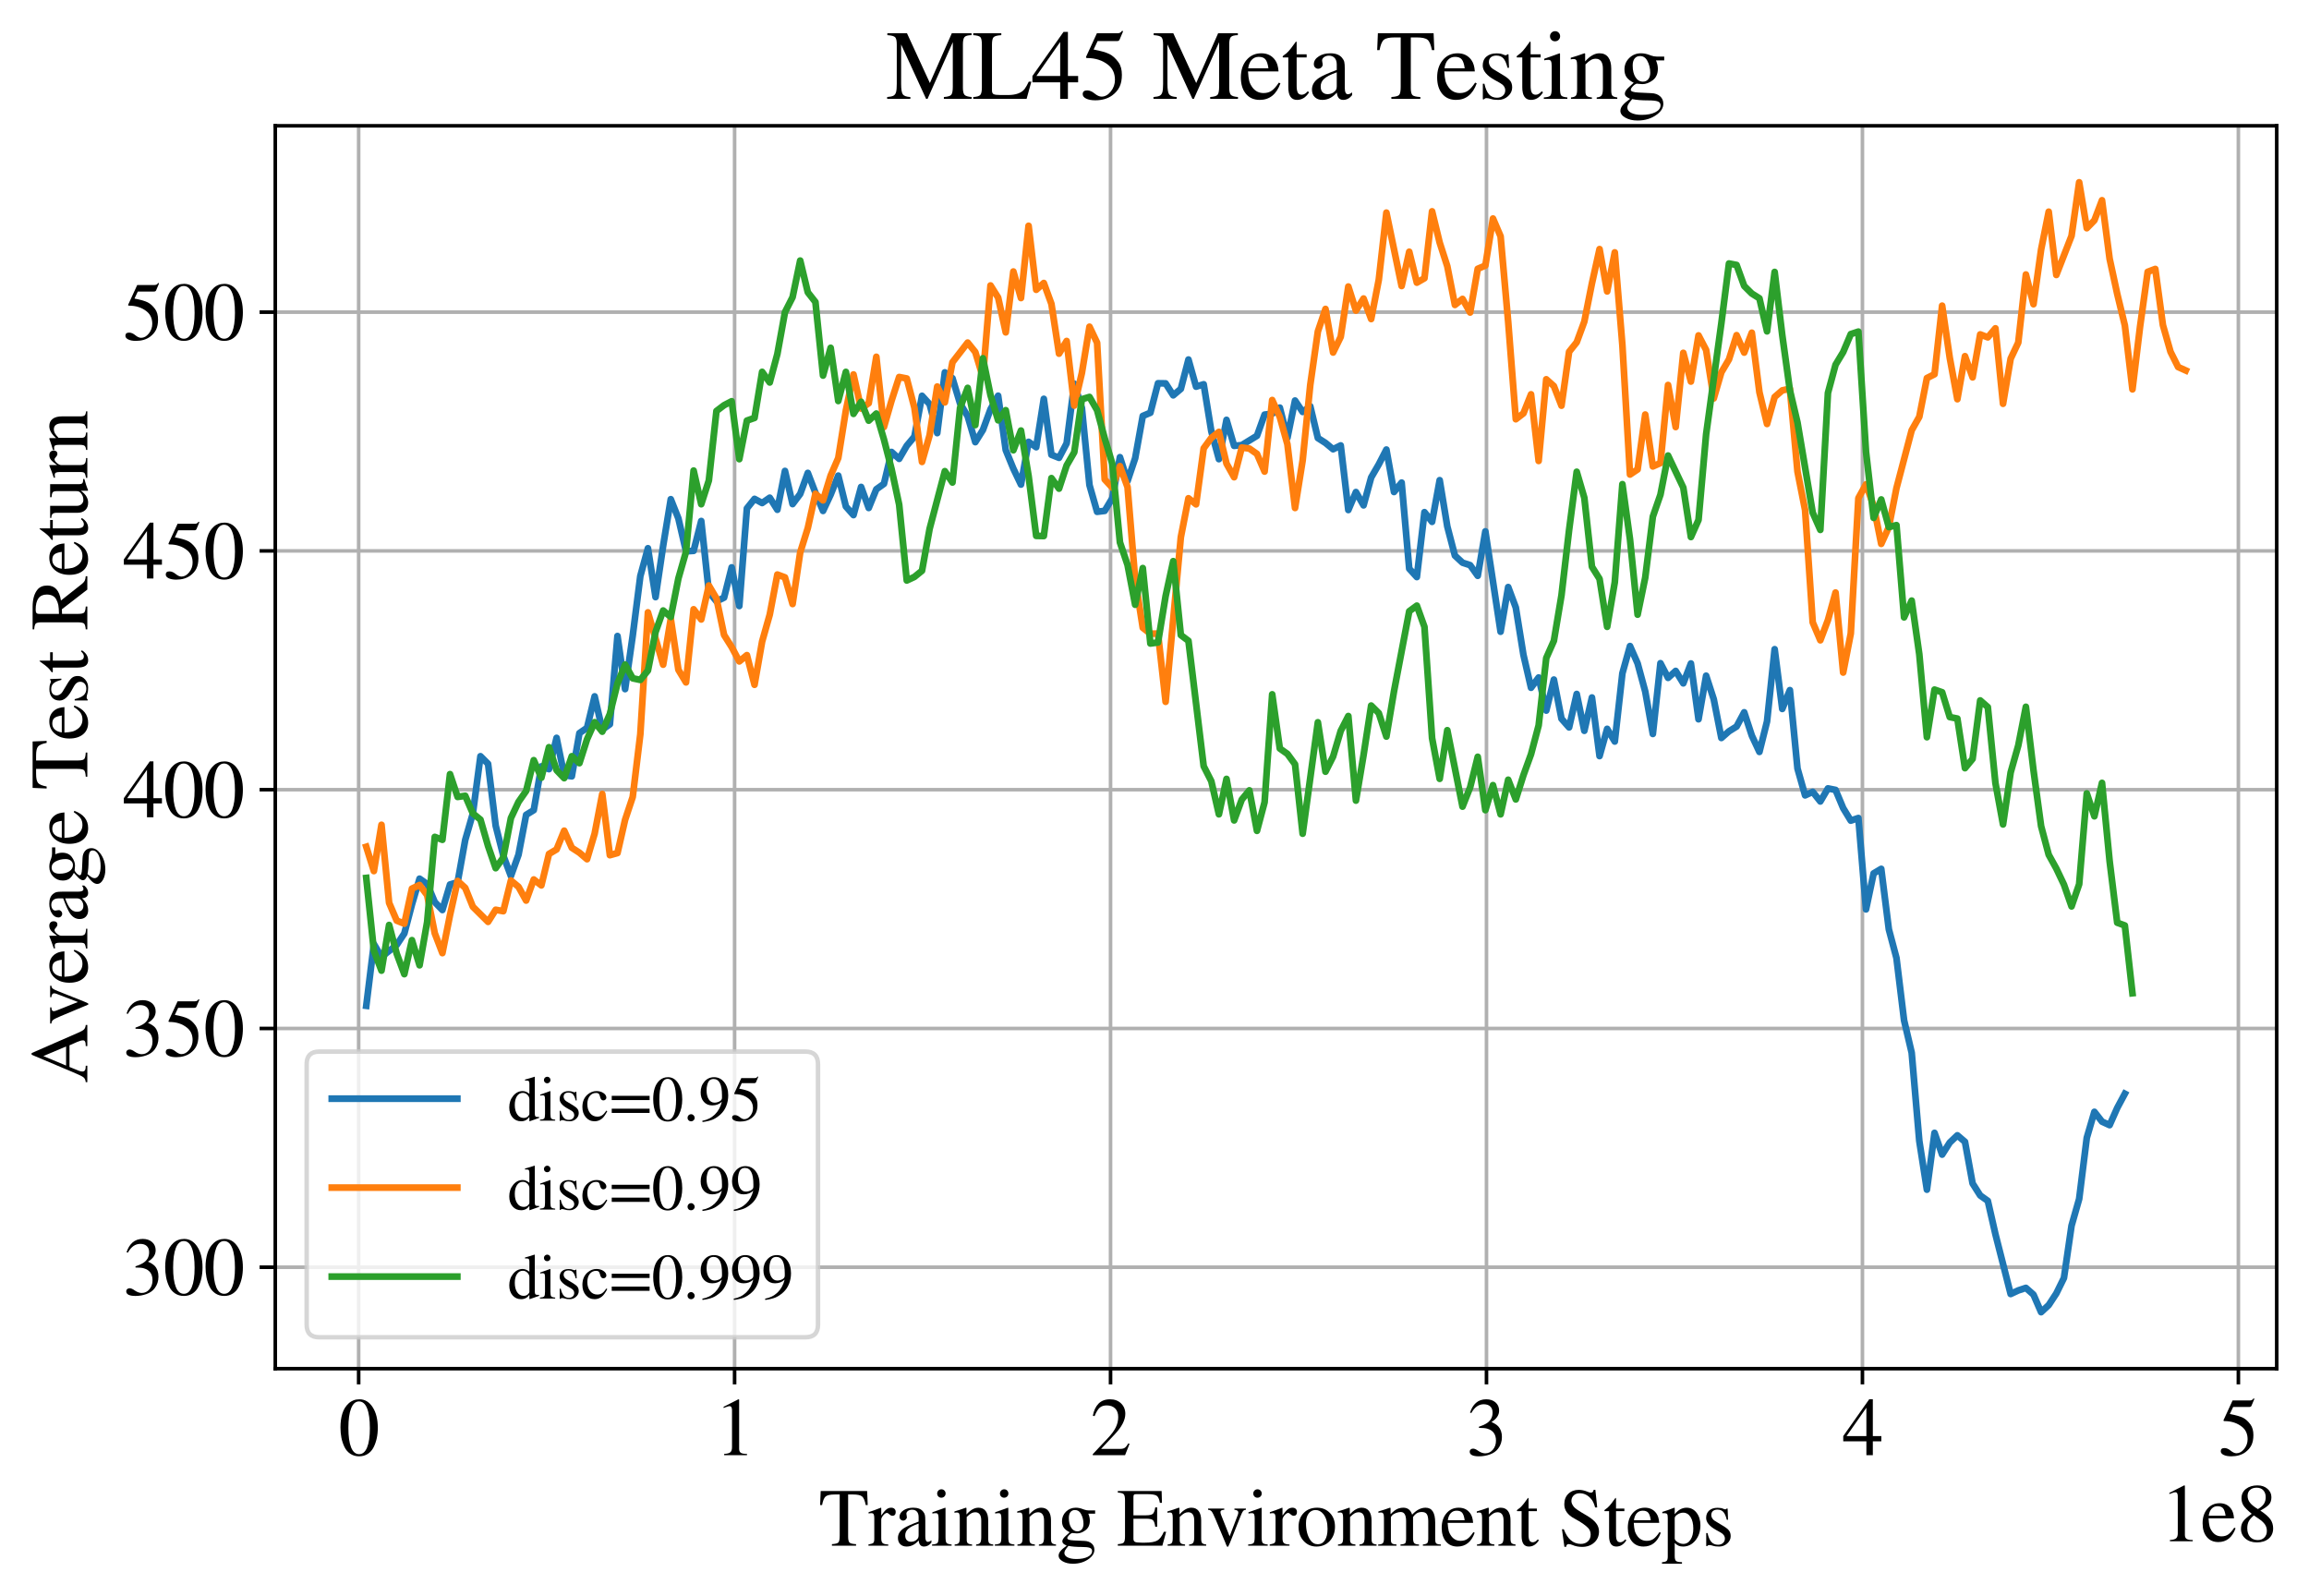 <?xml version="1.0" encoding="utf-8" standalone="no"?>
<!DOCTYPE svg PUBLIC "-//W3C//DTD SVG 1.1//EN"
  "http://www.w3.org/Graphics/SVG/1.1/DTD/svg11.dtd">
<svg xmlns:xlink="http://www.w3.org/1999/xlink" width="515pt" height="355.877pt" viewBox="0 0 515 355.877" xmlns="http://www.w3.org/2000/svg" version="1.1">
 <defs>
  <style type="text/css">*{stroke-linejoin: round; stroke-linecap: butt}</style>
 </defs>
 <g id="figure_1">
  <g id="patch_1">
   <path d="M 0 355.877 
L 515 355.877 
L 515 0 
L 0 0 
z
" style="fill: #ffffff"/>
  </g>
  <g id="axes_1">
   <g id="patch_2">
    <path d="M 61.4 305.26 
L 507.8 305.26 
L 507.8 28.06 
L 61.4 28.06 
z
" style="fill: #ffffff"/>
   </g>
   <g id="matplotlib.axis_1">
    <g id="xtick_1">
     <g id="line2d_1">
      <path d="M 79.993 305.26 
L 79.993 28.06 
" clip-path="url(#p1dc0f199fc)" style="fill: none; stroke: #b0b0b0; stroke-width: 0.8; stroke-linecap: square"/>
     </g>
     <g id="line2d_2">
      <defs>
       <path id="m7ebd2506b2" d="M 0 0 
L 0 3.5 
" style="stroke: #000000; stroke-width: 0.8"/>
      </defs>
      <g>
       <use xlink:href="#m7ebd2506b2" x="79.993" y="305.26" style="stroke: #000000; stroke-width: 0.8"/>
      </g>
     </g>
     <g id="text_1">
      <!-- 0 -->
      <g transform="translate(75.493 324.554)scale(0.18 -0.18)">
       <defs>
        <path id="STIXGeneral-Regular-30" d="M 3046 2112 
Q 3046 1683 2963 1302 
Q 2880 922 2717 602 
Q 2554 282 2266 96 
Q 1978 -90 1600 -90 
Q 1210 -90 915 108 
Q 621 307 461 640 
Q 301 973 227 1350 
Q 154 1728 154 2150 
Q 154 2746 301 3222 
Q 448 3699 790 4012 
Q 1133 4326 1626 4326 
Q 2253 4326 2649 3712 
Q 3046 3098 3046 2112 
z
M 2432 2080 
Q 2432 3091 2217 3625 
Q 2003 4160 1587 4160 
Q 1190 4160 979 3622 
Q 768 3085 768 2106 
Q 768 1120 979 598 
Q 1190 77 1600 77 
Q 2003 77 2217 598 
Q 2432 1120 2432 2080 
z
" transform="scale(0.016)"/>
       </defs>
       <use xlink:href="#STIXGeneral-Regular-30"/>
      </g>
     </g>
    </g>
    <g id="xtick_2">
     <g id="line2d_3">
      <path d="M 163.844 305.26 
L 163.844 28.06 
" clip-path="url(#p1dc0f199fc)" style="fill: none; stroke: #b0b0b0; stroke-width: 0.8; stroke-linecap: square"/>
     </g>
     <g id="line2d_4">
      <g>
       <use xlink:href="#m7ebd2506b2" x="163.844" y="305.26" style="stroke: #000000; stroke-width: 0.8"/>
      </g>
     </g>
     <g id="text_2">
      <!-- 1 -->
      <g transform="translate(159.344 324.554)scale(0.18 -0.18)">
       <defs>
        <path id="STIXGeneral-Regular-31" d="M 2522 0 
L 755 0 
L 755 96 
Q 1107 115 1235 227 
Q 1363 339 1363 608 
L 1363 3482 
Q 1363 3795 1171 3795 
Q 1082 3795 883 3718 
L 710 3654 
L 710 3744 
L 1856 4326 
L 1914 4307 
L 1914 486 
Q 1914 275 2042 185 
Q 2170 96 2522 96 
L 2522 0 
z
" transform="scale(0.016)"/>
       </defs>
       <use xlink:href="#STIXGeneral-Regular-31"/>
      </g>
     </g>
    </g>
    <g id="xtick_3">
     <g id="line2d_5">
      <path d="M 247.695 305.26 
L 247.695 28.06 
" clip-path="url(#p1dc0f199fc)" style="fill: none; stroke: #b0b0b0; stroke-width: 0.8; stroke-linecap: square"/>
     </g>
     <g id="line2d_6">
      <g>
       <use xlink:href="#m7ebd2506b2" x="247.695" y="305.26" style="stroke: #000000; stroke-width: 0.8"/>
      </g>
     </g>
     <g id="text_3">
      <!-- 2 -->
      <g transform="translate(243.195 324.554)scale(0.18 -0.18)">
       <defs>
        <path id="STIXGeneral-Regular-32" d="M 3034 877 
L 2688 0 
L 186 0 
L 186 77 
L 1325 1286 
Q 1773 1754 1965 2144 
Q 2157 2534 2157 2950 
Q 2157 3379 1920 3616 
Q 1683 3853 1267 3853 
Q 922 3853 720 3673 
Q 518 3494 326 3021 
L 192 3053 
Q 301 3648 630 3987 
Q 960 4326 1523 4326 
Q 2054 4326 2380 4006 
Q 2707 3686 2707 3200 
Q 2707 2477 1888 1613 
L 832 486 
L 2330 486 
Q 2541 486 2665 569 
Q 2790 653 2944 915 
L 3034 877 
z
" transform="scale(0.016)"/>
       </defs>
       <use xlink:href="#STIXGeneral-Regular-32"/>
      </g>
     </g>
    </g>
    <g id="xtick_4">
     <g id="line2d_7">
      <path d="M 331.546 305.26 
L 331.546 28.06 
" clip-path="url(#p1dc0f199fc)" style="fill: none; stroke: #b0b0b0; stroke-width: 0.8; stroke-linecap: square"/>
     </g>
     <g id="line2d_8">
      <g>
       <use xlink:href="#m7ebd2506b2" x="331.546" y="305.26" style="stroke: #000000; stroke-width: 0.8"/>
      </g>
     </g>
     <g id="text_4">
      <!-- 3 -->
      <g transform="translate(327.046 324.554)scale(0.18 -0.18)">
       <defs>
        <path id="STIXGeneral-Regular-33" d="M 390 3264 
L 288 3290 
Q 435 3770 748 4048 
Q 1062 4326 1542 4326 
Q 1990 4326 2265 4083 
Q 2541 3840 2541 3450 
Q 2541 2925 1946 2566 
Q 2298 2413 2477 2227 
Q 2758 1914 2758 1402 
Q 2758 890 2464 506 
Q 2246 211 1840 60 
Q 1434 -90 979 -90 
Q 262 -90 262 275 
Q 262 378 339 442 
Q 416 506 525 506 
Q 685 506 915 339 
Q 1197 141 1466 141 
Q 1818 141 2058 425 
Q 2298 710 2298 1120 
Q 2298 1856 1632 2048 
Q 1434 2112 979 2112 
L 979 2202 
Q 1338 2323 1517 2432 
Q 2035 2726 2035 3290 
Q 2035 3610 1852 3776 
Q 1670 3942 1344 3942 
Q 768 3942 390 3264 
z
" transform="scale(0.016)"/>
       </defs>
       <use xlink:href="#STIXGeneral-Regular-33"/>
      </g>
     </g>
    </g>
    <g id="xtick_5">
     <g id="line2d_9">
      <path d="M 415.397 305.26 
L 415.397 28.06 
" clip-path="url(#p1dc0f199fc)" style="fill: none; stroke: #b0b0b0; stroke-width: 0.8; stroke-linecap: square"/>
     </g>
     <g id="line2d_10">
      <g>
       <use xlink:href="#m7ebd2506b2" x="415.397" y="305.26" style="stroke: #000000; stroke-width: 0.8"/>
      </g>
     </g>
     <g id="text_5">
      <!-- 4 -->
      <g transform="translate(410.897 324.554)scale(0.18 -0.18)">
       <defs>
        <path id="STIXGeneral-Regular-34" d="M 3027 1069 
L 2368 1069 
L 2368 0 
L 1869 0 
L 1869 1069 
L 77 1069 
L 77 1478 
L 2086 4326 
L 2368 4326 
L 2368 1478 
L 3027 1478 
L 3027 1069 
z
M 1869 1478 
L 1869 3674 
L 333 1478 
L 1869 1478 
z
" transform="scale(0.016)"/>
       </defs>
       <use xlink:href="#STIXGeneral-Regular-34"/>
      </g>
     </g>
    </g>
    <g id="xtick_6">
     <g id="line2d_11">
      <path d="M 499.248 305.26 
L 499.248 28.06 
" clip-path="url(#p1dc0f199fc)" style="fill: none; stroke: #b0b0b0; stroke-width: 0.8; stroke-linecap: square"/>
     </g>
     <g id="line2d_12">
      <g>
       <use xlink:href="#m7ebd2506b2" x="499.248" y="305.26" style="stroke: #000000; stroke-width: 0.8"/>
      </g>
     </g>
     <g id="text_6">
      <!-- 5 -->
      <g transform="translate(494.748 324.554)scale(0.18 -0.18)">
       <defs>
        <path id="STIXGeneral-Regular-35" d="M 2803 4358 
L 2573 3814 
Q 2534 3731 2400 3731 
L 1158 3731 
L 902 3187 
Q 1606 3053 1920 2896 
Q 2234 2739 2502 2368 
Q 2726 2061 2726 1555 
Q 2726 1094 2576 780 
Q 2426 467 2099 224 
Q 1664 -90 1011 -90 
Q 646 -90 422 19 
Q 198 128 198 307 
Q 198 550 486 550 
Q 717 550 960 352 
Q 1210 147 1414 147 
Q 1747 147 2012 480 
Q 2278 813 2278 1229 
Q 2278 1843 1850 2189 
Q 1293 2637 486 2637 
Q 410 2637 410 2688 
L 416 2720 
L 1114 4237 
L 2438 4237 
Q 2547 4237 2608 4269 
Q 2669 4301 2746 4403 
L 2803 4358 
z
" transform="scale(0.016)"/>
       </defs>
       <use xlink:href="#STIXGeneral-Regular-35"/>
      </g>
     </g>
    </g>
    <g id="text_7">
     <!-- Training Environment Steps -->
     <g transform="translate(182.605 344.754)scale(0.18 -0.18)">
      <defs>
       <path id="STIXGeneral-Regular-54" d="M 3795 3149 
L 3642 3149 
Q 3539 3674 3353 3821 
Q 3168 3968 2656 3968 
L 2278 3968 
L 2278 710 
Q 2278 346 2387 243 
Q 2496 141 2893 122 
L 2893 0 
L 1024 0 
L 1024 122 
Q 1427 147 1526 256 
Q 1626 365 1626 787 
L 1626 3968 
L 1242 3968 
Q 723 3968 540 3817 
Q 358 3667 262 3149 
L 109 3149 
L 154 4237 
L 3750 4237 
L 3795 3149 
z
" transform="scale(0.016)"/>
       <path id="STIXGeneral-Regular-72" d="M 1024 2931 
L 1024 2342 
Q 1267 2688 1430 2816 
Q 1594 2944 1792 2944 
Q 1958 2944 2051 2854 
Q 2144 2765 2144 2605 
Q 2144 2470 2077 2393 
Q 2010 2317 1894 2317 
Q 1773 2317 1638 2445 
Q 1536 2541 1472 2541 
Q 1338 2541 1181 2355 
Q 1024 2170 1024 2016 
L 1024 576 
Q 1024 301 1133 205 
Q 1242 109 1568 96 
L 1568 0 
L 32 0 
L 32 96 
Q 339 154 412 224 
Q 486 294 486 538 
L 486 2138 
Q 486 2349 438 2435 
Q 390 2522 269 2522 
Q 166 2522 45 2496 
L 45 2598 
Q 448 2726 992 2944 
L 1024 2931 
z
" transform="scale(0.016)"/>
       <path id="STIXGeneral-Regular-61" d="M 2829 422 
L 2829 243 
Q 2586 -64 2253 -64 
Q 1888 -64 1843 403 
L 1837 403 
Q 1427 -64 909 -64 
Q 608 -64 422 112 
Q 237 288 237 602 
Q 237 1050 685 1350 
Q 992 1555 1837 1869 
L 1837 2214 
Q 1837 2502 1699 2646 
Q 1562 2790 1338 2790 
Q 1146 2790 1018 2697 
Q 890 2605 890 2477 
Q 890 2419 909 2348 
Q 928 2278 928 2208 
Q 928 2112 841 2029 
Q 755 1946 634 1946 
Q 525 1946 441 2029 
Q 358 2112 358 2240 
Q 358 2547 685 2752 
Q 986 2944 1421 2944 
Q 1939 2944 2176 2656 
Q 2291 2522 2323 2384 
Q 2355 2246 2355 1946 
L 2355 723 
Q 2355 301 2554 301 
Q 2682 301 2829 422 
z
M 1837 813 
L 1837 1715 
Q 1248 1510 1018 1293 
Q 800 1094 800 800 
Q 800 557 921 432 
Q 1043 307 1242 307 
Q 1453 307 1613 410 
Q 1747 506 1792 589 
Q 1837 672 1837 813 
z
" transform="scale(0.016)"/>
       <path id="STIXGeneral-Regular-69" d="M 1152 4045 
Q 1152 3904 1056 3811 
Q 960 3718 819 3718 
Q 685 3718 592 3811 
Q 499 3904 499 4045 
Q 499 4179 595 4275 
Q 691 4371 826 4371 
Q 966 4371 1059 4275 
Q 1152 4179 1152 4045 
z
M 1619 0 
L 102 0 
L 102 96 
Q 435 115 521 211 
Q 608 307 608 666 
L 608 2118 
Q 608 2342 563 2432 
Q 518 2522 397 2522 
Q 243 2522 128 2490 
L 128 2592 
L 1120 2944 
L 1146 2918 
L 1146 672 
Q 1146 314 1226 218 
Q 1306 122 1619 96 
L 1619 0 
z
" transform="scale(0.016)"/>
       <path id="STIXGeneral-Regular-6e" d="M 3104 0 
L 1773 0 
L 1779 96 
Q 2016 115 2096 233 
Q 2176 352 2176 672 
L 2176 1946 
Q 2176 2592 1709 2592 
Q 1549 2592 1408 2515 
Q 1267 2438 1050 2227 
L 1050 461 
Q 1050 269 1136 192 
Q 1222 115 1466 96 
L 1466 0 
L 115 0 
L 115 96 
Q 358 115 435 214 
Q 512 314 512 602 
L 512 2157 
Q 512 2394 467 2483 
Q 422 2573 288 2573 
Q 160 2573 102 2547 
L 102 2656 
Q 550 2784 979 2944 
L 1030 2925 
L 1030 2426 
L 1037 2426 
Q 1491 2944 1958 2944 
Q 2323 2944 2518 2688 
Q 2714 2432 2714 1958 
L 2714 544 
Q 2714 288 2790 205 
Q 2867 122 3104 96 
L 3104 0 
z
" transform="scale(0.016)"/>
       <path id="STIXGeneral-Regular-67" d="M 3008 2483 
L 2477 2483 
Q 2598 2208 2598 1946 
Q 2598 1453 2265 1203 
Q 1933 954 1600 954 
Q 1530 954 1357 973 
L 1235 986 
Q 1107 947 979 812 
Q 851 678 851 582 
Q 851 435 1350 410 
L 2176 371 
Q 2528 358 2739 172 
Q 2950 -13 2950 -314 
Q 2950 -685 2566 -986 
Q 2035 -1395 1286 -1395 
Q 826 -1395 502 -1212 
Q 179 -1030 179 -774 
Q 179 -595 320 -419 
Q 461 -243 806 6 
Q 602 102 534 172 
Q 467 243 467 346 
Q 467 531 762 787 
Q 909 915 1037 1043 
Q 717 1203 579 1401 
Q 442 1600 442 1901 
Q 442 2336 752 2640 
Q 1062 2944 1510 2944 
Q 1766 2944 2022 2848 
L 2163 2797 
Q 2349 2733 2515 2733 
L 3008 2733 
L 3008 2483 
z
M 973 2163 
L 973 2144 
Q 973 1683 1155 1398 
Q 1338 1114 1632 1114 
Q 1850 1114 1978 1270 
Q 2106 1427 2106 1690 
Q 2106 2112 1914 2464 
Q 1754 2765 1446 2765 
Q 1222 2765 1097 2605 
Q 973 2445 973 2163 
z
M 2771 -410 
Q 2771 -230 2595 -163 
Q 2419 -96 1978 -96 
Q 1344 -96 941 -13 
Q 749 -243 688 -348 
Q 627 -454 627 -563 
Q 627 -774 880 -902 
Q 1133 -1030 1555 -1030 
Q 2099 -1030 2435 -860 
Q 2771 -691 2771 -410 
z
" transform="scale(0.016)"/>
       <path id="STIXGeneral-Regular-20" transform="scale(0.016)"/>
       <path id="STIXGeneral-Regular-45" d="M 3821 1082 
L 3526 0 
L 77 0 
L 77 122 
Q 442 147 538 252 
Q 634 358 634 730 
L 634 3520 
Q 634 3878 534 3987 
Q 435 4096 77 4115 
L 77 4237 
L 3469 4237 
L 3494 3322 
L 3334 3322 
Q 3264 3750 3085 3872 
Q 2906 3994 2349 3994 
L 1510 3994 
Q 1370 3994 1328 3952 
Q 1286 3910 1286 3763 
L 1286 2355 
L 2253 2355 
Q 2656 2355 2787 2470 
Q 2918 2586 2976 2970 
L 3123 2970 
L 3123 1472 
L 2976 1472 
Q 2918 1875 2790 1984 
Q 2662 2093 2253 2093 
L 1286 2093 
L 1286 538 
Q 1286 346 1420 291 
Q 1555 237 1933 237 
L 2163 237 
Q 2848 237 3136 403 
Q 3424 570 3642 1082 
L 3821 1082 
z
" transform="scale(0.016)"/>
       <path id="STIXGeneral-Regular-76" d="M 3053 2880 
L 3053 2784 
Q 2906 2771 2835 2688 
Q 2765 2605 2637 2285 
L 1818 230 
Q 1690 -90 1638 -90 
Q 1587 -90 1523 77 
Q 1510 96 1497 141 
Q 1485 186 1472 211 
L 704 2048 
Q 499 2534 403 2652 
Q 307 2771 122 2784 
L 122 2880 
L 1376 2880 
L 1376 2784 
Q 1210 2771 1146 2732 
Q 1082 2694 1082 2611 
Q 1082 2509 1139 2368 
L 1792 730 
L 2426 2387 
Q 2464 2483 2464 2579 
Q 2464 2758 2163 2784 
L 2163 2880 
L 3053 2880 
z
" transform="scale(0.016)"/>
       <path id="STIXGeneral-Regular-6f" d="M 3008 1478 
Q 3008 806 2608 371 
Q 2208 -64 1568 -64 
Q 979 -64 582 368 
Q 186 800 186 1459 
Q 186 2125 582 2534 
Q 979 2944 1626 2944 
Q 2221 2944 2614 2537 
Q 3008 2131 3008 1478 
z
M 2432 1306 
Q 2432 2035 2112 2445 
Q 1856 2765 1504 2765 
Q 1171 2765 966 2493 
Q 762 2221 762 1747 
Q 762 928 1101 435 
Q 1318 115 1677 115 
Q 2029 115 2230 432 
Q 2432 749 2432 1306 
z
" transform="scale(0.016)"/>
       <path id="STIXGeneral-Regular-6d" d="M 4960 0 
L 3565 0 
L 3565 96 
Q 3834 122 3907 208 
Q 3981 294 3981 576 
L 3981 1894 
Q 3981 2278 3869 2444 
Q 3757 2611 3488 2611 
Q 3264 2611 3107 2521 
Q 2950 2432 2803 2221 
L 2803 608 
Q 2803 301 2896 201 
Q 2989 102 3264 96 
L 3264 0 
L 1830 0 
L 1830 96 
Q 2112 115 2189 188 
Q 2266 262 2266 550 
L 2266 1901 
Q 2266 2611 1850 2611 
Q 1670 2611 1468 2531 
Q 1267 2451 1171 2336 
Q 1088 2240 1088 2227 
L 1088 448 
Q 1088 243 1177 176 
Q 1267 109 1523 96 
L 1523 0 
L 102 0 
L 102 96 
Q 371 102 460 195 
Q 550 288 550 563 
L 550 2150 
Q 550 2387 499 2480 
Q 448 2573 326 2573 
Q 230 2573 122 2547 
L 122 2656 
Q 557 2778 1011 2944 
L 1062 2925 
L 1062 2451 
L 1075 2451 
Q 1363 2752 1584 2848 
Q 1805 2944 2054 2944 
Q 2560 2944 2733 2406 
Q 3232 2944 3776 2944 
Q 4518 2944 4518 1792 
L 4518 493 
Q 4518 282 4582 202 
Q 4646 122 4794 109 
L 4960 96 
L 4960 0 
z
" transform="scale(0.016)"/>
       <path id="STIXGeneral-Regular-65" d="M 2611 1050 
L 2714 1005 
Q 2330 -64 1376 -64 
Q 813 -64 486 329 
Q 160 723 160 1389 
Q 160 2074 525 2509 
Q 890 2944 1485 2944 
Q 2061 2944 2374 2502 
Q 2560 2246 2592 1773 
L 621 1773 
Q 646 1370 700 1158 
Q 755 947 915 730 
Q 1184 378 1626 378 
Q 1939 378 2153 531 
Q 2368 685 2611 1050 
z
M 634 1978 
L 1939 1978 
Q 1882 2381 1750 2547 
Q 1619 2714 1312 2714 
Q 1043 2714 864 2525 
Q 685 2336 634 1978 
z
" transform="scale(0.016)"/>
       <path id="STIXGeneral-Regular-74" d="M 1702 493 
L 1786 422 
Q 1478 -64 1011 -64 
Q 448 -64 448 749 
L 448 2675 
L 109 2675 
Q 83 2694 83 2720 
Q 83 2771 192 2842 
Q 435 2982 813 3526 
Q 826 3546 874 3606 
Q 922 3667 941 3706 
Q 986 3706 986 3622 
L 986 2880 
L 1632 2880 
L 1632 2675 
L 986 2675 
L 986 845 
Q 986 538 1062 403 
Q 1139 269 1318 269 
Q 1510 269 1702 493 
z
" transform="scale(0.016)"/>
       <path id="STIXGeneral-Regular-53" d="M 3002 2963 
L 2842 2963 
Q 2733 3360 2579 3565 
Q 2189 4064 1651 4064 
Q 1357 4064 1181 3894 
Q 1005 3725 1005 3456 
Q 1005 3328 1069 3206 
Q 1133 3085 1206 2998 
Q 1280 2912 1465 2784 
Q 1651 2656 1766 2589 
Q 1882 2522 2150 2362 
Q 2669 2061 2905 1763 
Q 3142 1466 3142 1107 
Q 3142 576 2771 243 
Q 2400 -90 1837 -90 
Q 1421 -90 1082 58 
Q 915 128 781 128 
Q 704 128 653 70 
Q 602 13 602 -83 
L 461 -83 
L 275 1274 
L 416 1274 
Q 845 141 1734 141 
Q 2074 141 2285 342 
Q 2496 544 2496 858 
Q 2496 1158 2310 1363 
Q 2003 1696 1235 2106 
Q 454 2522 454 3206 
Q 454 3718 768 4022 
Q 1082 4326 1568 4326 
Q 1907 4326 2240 4186 
Q 2413 4109 2522 4109 
Q 2688 4109 2726 4326 
L 2861 4326 
L 3002 2963 
z
" transform="scale(0.016)"/>
       <path id="STIXGeneral-Regular-70" d="M 1018 2931 
L 1018 2438 
Q 1421 2944 1939 2944 
Q 2406 2944 2707 2560 
Q 3008 2176 3008 1581 
Q 3008 883 2621 409 
Q 2234 -64 1664 -64 
Q 1466 -64 1328 -6 
Q 1190 51 1018 211 
L 1018 -794 
Q 1018 -1094 1120 -1180 
Q 1222 -1267 1581 -1274 
L 1581 -1389 
L 32 -1389 
L 32 -1280 
Q 314 -1254 397 -1171 
Q 480 -1088 480 -838 
L 480 2157 
Q 480 2381 429 2451 
Q 378 2522 218 2522 
Q 115 2522 58 2515 
L 58 2618 
Q 506 2752 979 2944 
L 1018 2931 
z
M 1018 2138 
L 1018 563 
Q 1018 422 1238 281 
Q 1459 141 1683 141 
Q 2029 141 2243 467 
Q 2458 794 2458 1325 
Q 2458 1888 2243 2224 
Q 2029 2560 1670 2560 
Q 1446 2560 1232 2419 
Q 1018 2278 1018 2138 
z
" transform="scale(0.016)"/>
       <path id="STIXGeneral-Regular-73" d="M 998 1926 
L 1664 1523 
Q 1984 1331 2105 1164 
Q 2227 998 2227 736 
Q 2227 416 1961 176 
Q 1696 -64 1331 -64 
Q 1030 -64 864 -6 
Q 691 51 570 51 
Q 461 51 416 -26 
L 333 -26 
L 333 979 
L 435 979 
Q 538 512 730 294 
Q 922 77 1248 77 
Q 1485 77 1632 211 
Q 1779 346 1779 550 
Q 1779 845 1440 1030 
L 1094 1222 
Q 326 1651 326 2150 
Q 326 2522 566 2730 
Q 806 2938 1210 2938 
Q 1491 2938 1638 2867 
Q 1754 2816 1818 2816 
Q 1862 2816 1920 2880 
L 1990 2880 
L 2022 2010 
L 1926 2010 
Q 1818 2445 1654 2621 
Q 1491 2797 1203 2797 
Q 986 2797 854 2688 
Q 723 2579 723 2362 
Q 723 2253 796 2128 
Q 870 2003 998 1926 
z
" transform="scale(0.016)"/>
      </defs>
      <use xlink:href="#STIXGeneral-Regular-54"/>
      <use xlink:href="#STIXGeneral-Regular-72" x="61.1"/>
      <use xlink:href="#STIXGeneral-Regular-61" x="94.4"/>
      <use xlink:href="#STIXGeneral-Regular-69" x="138.8"/>
      <use xlink:href="#STIXGeneral-Regular-6e" x="166.6"/>
      <use xlink:href="#STIXGeneral-Regular-69" x="216.6"/>
      <use xlink:href="#STIXGeneral-Regular-6e" x="244.4"/>
      <use xlink:href="#STIXGeneral-Regular-67" x="294.4"/>
      <use xlink:href="#STIXGeneral-Regular-20" x="344.4"/>
      <use xlink:href="#STIXGeneral-Regular-45" x="369.4"/>
      <use xlink:href="#STIXGeneral-Regular-6e" x="430.5"/>
      <use xlink:href="#STIXGeneral-Regular-76" x="480.5"/>
      <use xlink:href="#STIXGeneral-Regular-69" x="530.5"/>
      <use xlink:href="#STIXGeneral-Regular-72" x="558.3"/>
      <use xlink:href="#STIXGeneral-Regular-6f" x="591.6"/>
      <use xlink:href="#STIXGeneral-Regular-6e" x="641.6"/>
      <use xlink:href="#STIXGeneral-Regular-6d" x="691.6"/>
      <use xlink:href="#STIXGeneral-Regular-65" x="769.4"/>
      <use xlink:href="#STIXGeneral-Regular-6e" x="813.8"/>
      <use xlink:href="#STIXGeneral-Regular-74" x="863.8"/>
      <use xlink:href="#STIXGeneral-Regular-20" x="891.6"/>
      <use xlink:href="#STIXGeneral-Regular-53" x="916.6"/>
      <use xlink:href="#STIXGeneral-Regular-74" x="972.2"/>
      <use xlink:href="#STIXGeneral-Regular-65" x="1000"/>
      <use xlink:href="#STIXGeneral-Regular-70" x="1044.4"/>
      <use xlink:href="#STIXGeneral-Regular-73" x="1094.4"/>
     </g>
    </g>
    <g id="text_8">
     <!-- 1e8 -->
     <g transform="translate(481.807 343.754)scale(0.18 -0.18)">
      <defs>
       <path id="STIXGeneral-Regular-38" d="M 2848 992 
Q 2848 499 2505 204 
Q 2163 -90 1587 -90 
Q 1050 -90 704 204 
Q 358 499 358 954 
Q 358 1293 524 1533 
Q 691 1773 1190 2125 
Q 710 2522 553 2765 
Q 397 3008 397 3328 
Q 397 3782 745 4054 
Q 1094 4326 1638 4326 
Q 2106 4326 2410 4060 
Q 2714 3795 2714 3411 
Q 2714 3059 2531 2848 
Q 2349 2637 1856 2374 
Q 2432 1990 2640 1689 
Q 2848 1389 2848 992 
z
M 2272 3411 
Q 2272 3744 2086 3945 
Q 1901 4147 1574 4147 
Q 1248 4147 1059 3977 
Q 870 3808 870 3513 
Q 870 3219 1059 2979 
Q 1248 2739 1670 2490 
Q 1997 2682 2134 2896 
Q 2272 3110 2272 3411 
z
M 1734 1741 
L 1357 1997 
Q 1075 1766 960 1545 
Q 845 1325 845 1011 
Q 845 576 1065 333 
Q 1286 90 1658 90 
Q 1971 90 2166 285 
Q 2362 480 2362 794 
Q 2362 1082 2214 1299 
Q 2067 1517 1734 1741 
z
" transform="scale(0.016)"/>
      </defs>
      <use xlink:href="#STIXGeneral-Regular-31"/>
      <use xlink:href="#STIXGeneral-Regular-65" x="50"/>
      <use xlink:href="#STIXGeneral-Regular-38" x="94.4"/>
     </g>
    </g>
   </g>
   <g id="matplotlib.axis_2">
    <g id="ytick_1">
     <g id="line2d_13">
      <path d="M 61.4 282.638 
L 507.8 282.638 
" clip-path="url(#p1dc0f199fc)" style="fill: none; stroke: #b0b0b0; stroke-width: 0.8; stroke-linecap: square"/>
     </g>
     <g id="line2d_14">
      <defs>
       <path id="m6a249c2d0b" d="M 0 0 
L -3.5 0 
" style="stroke: #000000; stroke-width: 0.8"/>
      </defs>
      <g>
       <use xlink:href="#m6a249c2d0b" x="61.4" y="282.638" style="stroke: #000000; stroke-width: 0.8"/>
      </g>
     </g>
     <g id="text_9">
      <!-- 300 -->
      <g transform="translate(27.4 288.785)scale(0.18 -0.18)">
       <use xlink:href="#STIXGeneral-Regular-33"/>
       <use xlink:href="#STIXGeneral-Regular-30" x="50"/>
       <use xlink:href="#STIXGeneral-Regular-30" x="100"/>
      </g>
     </g>
    </g>
    <g id="ytick_2">
     <g id="line2d_15">
      <path d="M 61.4 229.384 
L 507.8 229.384 
" clip-path="url(#p1dc0f199fc)" style="fill: none; stroke: #b0b0b0; stroke-width: 0.8; stroke-linecap: square"/>
     </g>
     <g id="line2d_16">
      <g>
       <use xlink:href="#m6a249c2d0b" x="61.4" y="229.384" style="stroke: #000000; stroke-width: 0.8"/>
      </g>
     </g>
     <g id="text_10">
      <!-- 350 -->
      <g transform="translate(27.4 235.531)scale(0.18 -0.18)">
       <use xlink:href="#STIXGeneral-Regular-33"/>
       <use xlink:href="#STIXGeneral-Regular-35" x="50"/>
       <use xlink:href="#STIXGeneral-Regular-30" x="100"/>
      </g>
     </g>
    </g>
    <g id="ytick_3">
     <g id="line2d_17">
      <path d="M 61.4 176.13 
L 507.8 176.13 
" clip-path="url(#p1dc0f199fc)" style="fill: none; stroke: #b0b0b0; stroke-width: 0.8; stroke-linecap: square"/>
     </g>
     <g id="line2d_18">
      <g>
       <use xlink:href="#m6a249c2d0b" x="61.4" y="176.13" style="stroke: #000000; stroke-width: 0.8"/>
      </g>
     </g>
     <g id="text_11">
      <!-- 400 -->
      <g transform="translate(27.4 182.277)scale(0.18 -0.18)">
       <use xlink:href="#STIXGeneral-Regular-34"/>
       <use xlink:href="#STIXGeneral-Regular-30" x="50"/>
       <use xlink:href="#STIXGeneral-Regular-30" x="100"/>
      </g>
     </g>
    </g>
    <g id="ytick_4">
     <g id="line2d_19">
      <path d="M 61.4 122.876 
L 507.8 122.876 
" clip-path="url(#p1dc0f199fc)" style="fill: none; stroke: #b0b0b0; stroke-width: 0.8; stroke-linecap: square"/>
     </g>
     <g id="line2d_20">
      <g>
       <use xlink:href="#m6a249c2d0b" x="61.4" y="122.876" style="stroke: #000000; stroke-width: 0.8"/>
      </g>
     </g>
     <g id="text_12">
      <!-- 450 -->
      <g transform="translate(27.4 129.023)scale(0.18 -0.18)">
       <use xlink:href="#STIXGeneral-Regular-34"/>
       <use xlink:href="#STIXGeneral-Regular-35" x="50"/>
       <use xlink:href="#STIXGeneral-Regular-30" x="100"/>
      </g>
     </g>
    </g>
    <g id="ytick_5">
     <g id="line2d_21">
      <path d="M 61.4 69.622 
L 507.8 69.622 
" clip-path="url(#p1dc0f199fc)" style="fill: none; stroke: #b0b0b0; stroke-width: 0.8; stroke-linecap: square"/>
     </g>
     <g id="line2d_22">
      <g>
       <use xlink:href="#m6a249c2d0b" x="61.4" y="69.622" style="stroke: #000000; stroke-width: 0.8"/>
      </g>
     </g>
     <g id="text_13">
      <!-- 500 -->
      <g transform="translate(27.4 75.769)scale(0.18 -0.18)">
       <use xlink:href="#STIXGeneral-Regular-35"/>
       <use xlink:href="#STIXGeneral-Regular-30" x="50"/>
       <use xlink:href="#STIXGeneral-Regular-30" x="100"/>
      </g>
     </g>
    </g>
    <g id="text_14">
     <!-- Average Test Return -->
     <g transform="translate(19.477 241.641)rotate(-90)scale(0.18 -0.18)">
      <defs>
       <path id="STIXGeneral-Regular-41" d="M 4525 0 
L 2893 0 
L 2893 122 
Q 3149 122 3245 179 
Q 3334 224 3334 333 
Q 3334 499 3213 781 
L 2950 1382 
L 1274 1382 
L 979 653 
Q 922 506 922 384 
Q 922 237 1027 179 
Q 1133 122 1370 122 
L 1370 0 
L 96 0 
L 96 122 
Q 365 147 486 316 
Q 608 486 902 1190 
L 2221 4314 
L 2349 4314 
L 3923 710 
Q 4064 378 4176 262 
Q 4288 147 4525 122 
L 4525 0 
z
M 2861 1645 
L 2118 3405 
L 1382 1645 
L 2861 1645 
z
" transform="scale(0.016)"/>
       <path id="STIXGeneral-Regular-52" d="M 4224 0 
L 3187 0 
L 1664 1971 
L 1306 1958 
L 1306 717 
Q 1306 352 1405 249 
Q 1504 147 1875 122 
L 1875 0 
L 109 0 
L 109 122 
Q 474 154 563 262 
Q 653 371 653 794 
L 653 3526 
Q 653 3885 563 3987 
Q 474 4090 109 4115 
L 109 4237 
L 1850 4237 
Q 2726 4237 3187 3859 
Q 3501 3603 3501 3091 
Q 3501 2221 2342 2042 
L 3622 422 
Q 3757 256 3878 198 
Q 4000 141 4224 122 
L 4224 0 
z
M 1306 3731 
L 1306 2195 
Q 1766 2202 1990 2246 
Q 2214 2291 2438 2413 
Q 2803 2618 2803 3142 
Q 2803 4000 1632 4000 
Q 1459 4000 1382 3945 
Q 1306 3891 1306 3731 
z
" transform="scale(0.016)"/>
       <path id="STIXGeneral-Regular-75" d="M 3072 320 
L 3072 230 
Q 2573 96 2195 -58 
L 2163 -38 
L 2163 486 
L 2150 486 
Q 1747 -64 1235 -64 
Q 870 -64 662 160 
Q 454 384 454 755 
L 454 2362 
Q 454 2598 371 2688 
Q 288 2778 58 2790 
L 58 2880 
L 992 2880 
L 992 813 
Q 992 595 1123 451 
Q 1254 307 1446 307 
Q 1760 307 1984 506 
Q 2067 582 2099 649 
Q 2131 717 2131 877 
L 2131 2355 
Q 2131 2605 2041 2678 
Q 1952 2752 1658 2771 
L 1658 2880 
L 2669 2880 
L 2669 685 
Q 2669 461 2742 390 
Q 2816 320 3034 320 
L 3072 320 
z
" transform="scale(0.016)"/>
      </defs>
      <use xlink:href="#STIXGeneral-Regular-41"/>
      <use xlink:href="#STIXGeneral-Regular-76" x="72.2"/>
      <use xlink:href="#STIXGeneral-Regular-65" x="122.2"/>
      <use xlink:href="#STIXGeneral-Regular-72" x="166.6"/>
      <use xlink:href="#STIXGeneral-Regular-61" x="199.9"/>
      <use xlink:href="#STIXGeneral-Regular-67" x="244.3"/>
      <use xlink:href="#STIXGeneral-Regular-65" x="294.3"/>
      <use xlink:href="#STIXGeneral-Regular-20" x="338.7"/>
      <use xlink:href="#STIXGeneral-Regular-54" x="363.7"/>
      <use xlink:href="#STIXGeneral-Regular-65" x="424.8"/>
      <use xlink:href="#STIXGeneral-Regular-73" x="469.2"/>
      <use xlink:href="#STIXGeneral-Regular-74" x="508.1"/>
      <use xlink:href="#STIXGeneral-Regular-20" x="535.9"/>
      <use xlink:href="#STIXGeneral-Regular-52" x="560.9"/>
      <use xlink:href="#STIXGeneral-Regular-65" x="627.6"/>
      <use xlink:href="#STIXGeneral-Regular-74" x="672"/>
      <use xlink:href="#STIXGeneral-Regular-75" x="699.8"/>
      <use xlink:href="#STIXGeneral-Regular-72" x="749.8"/>
      <use xlink:href="#STIXGeneral-Regular-6e" x="783.1"/>
     </g>
    </g>
   </g>
   <g id="line2d_23">
    <path d="M 81.691 224.328 
L 83.389 210.56 
L 85.087 213.437 
L 88.483 210.747 
L 90.181 208.197 
L 91.879 201.725 
L 93.577 195.983 
L 95.275 197.165 
L 96.973 201.21 
L 98.671 202.962 
L 100.369 197.278 
L 102.067 196.772 
L 103.765 187.34 
L 105.463 181.451 
L 107.161 168.669 
L 108.859 170.364 
L 110.557 184.159 
L 112.255 190.837 
L 113.953 195.382 
L 115.651 190.627 
L 117.349 181.742 
L 119.047 180.69 
L 120.745 170.928 
L 122.443 171.545 
L 124.141 164.573 
L 125.838 172.897 
L 127.536 173.152 
L 129.234 163.517 
L 130.932 162.341 
L 132.63 155.317 
L 134.328 162.739 
L 136.026 161.539 
L 137.724 141.858 
L 139.422 153.694 
L 141.12 141.789 
L 142.818 128.485 
L 144.516 122.281 
L 146.214 133.174 
L 147.912 121.704 
L 149.61 111.345 
L 151.308 115.628 
L 153.006 122.963 
L 154.704 122.858 
L 156.402 116.207 
L 158.1 132.021 
L 159.798 134.111 
L 161.496 133.292 
L 163.194 126.548 
L 164.892 135.168 
L 166.59 113.392 
L 168.288 111.272 
L 169.986 112.19 
L 171.684 111.008 
L 173.382 113.692 
L 175.08 105.04 
L 176.778 112.427 
L 178.476 110.17 
L 180.174 105.477 
L 181.872 109.905 
L 183.57 113.95 
L 185.268 110.323 
L 186.966 106.079 
L 188.664 112.964 
L 190.362 114.881 
L 192.06 108.609 
L 193.758 113.296 
L 195.456 109.124 
L 197.154 107.912 
L 198.852 100.808 
L 200.55 102.336 
L 202.248 99.411 
L 203.946 97.388 
L 205.644 88.285 
L 207.342 90.147 
L 209.04 96.596 
L 210.738 83.055 
L 212.436 84.358 
L 214.134 89.999 
L 215.832 92.838 
L 217.53 98.612 
L 219.228 95.898 
L 220.926 91.274 
L 222.624 88.261 
L 224.322 100.381 
L 226.02 104.525 
L 227.718 108.078 
L 229.416 98.55 
L 231.114 99.74 
L 232.811 88.959 
L 234.509 101.431 
L 236.207 102.108 
L 237.905 98.875 
L 239.603 85.58 
L 241.301 90.984 
L 242.999 108.19 
L 244.697 114.149 
L 246.395 113.939 
L 248.093 111.105 
L 249.791 101.97 
L 251.489 107.27 
L 253.187 102.202 
L 254.885 92.775 
L 256.583 92.059 
L 258.281 85.486 
L 259.979 85.512 
L 261.677 88.17 
L 263.375 86.735 
L 265.073 80.193 
L 266.771 86.241 
L 268.469 85.713 
L 270.167 96.169 
L 271.865 102.404 
L 273.563 93.648 
L 275.261 99.436 
L 276.959 99.282 
L 280.355 97.198 
L 282.053 92.476 
L 283.751 92.284 
L 285.449 90.922 
L 287.147 97.636 
L 288.845 89.34 
L 290.543 91.877 
L 292.241 90.615 
L 293.939 97.7 
L 295.637 98.79 
L 297.335 100.195 
L 299.033 99.348 
L 300.731 113.751 
L 302.429 109.747 
L 304.127 112.711 
L 305.825 106.5 
L 307.523 103.568 
L 309.221 100.271 
L 310.919 109.729 
L 312.617 107.64 
L 314.315 126.839 
L 316.013 128.702 
L 317.711 114.233 
L 319.409 116.388 
L 321.107 107.099 
L 322.805 117.413 
L 324.503 123.92 
L 326.201 125.501 
L 327.899 126.052 
L 329.597 128.425 
L 331.295 118.519 
L 334.691 140.898 
L 336.389 130.941 
L 338.086 135.506 
L 339.784 146.04 
L 341.482 153.395 
L 343.18 151.109 
L 344.878 158.482 
L 346.576 151.575 
L 348.274 160.309 
L 349.972 162.234 
L 351.67 154.786 
L 353.368 162.992 
L 355.066 155.571 
L 356.764 168.633 
L 358.462 162.564 
L 360.16 165.386 
L 361.858 150.181 
L 363.556 144.097 
L 365.254 147.958 
L 366.952 154.228 
L 368.65 163.694 
L 370.348 147.922 
L 372.046 151.188 
L 373.744 149.645 
L 375.442 152.409 
L 377.14 147.983 
L 378.838 160.42 
L 380.536 150.709 
L 382.234 155.96 
L 383.932 164.594 
L 385.63 163.104 
L 387.328 162.045 
L 389.026 158.872 
L 390.724 164.064 
L 392.422 167.7 
L 394.12 160.904 
L 395.818 144.799 
L 397.516 158.117 
L 399.214 153.925 
L 400.912 171.401 
L 402.61 177.393 
L 404.308 176.609 
L 406.006 178.756 
L 407.704 175.845 
L 409.402 176.183 
L 411.1 180.239 
L 412.798 183.03 
L 414.496 182.45 
L 416.194 202.824 
L 417.892 194.803 
L 419.59 193.79 
L 421.288 207.272 
L 422.986 213.663 
L 424.684 227.569 
L 426.382 234.793 
L 428.08 254.472 
L 429.778 265.341 
L 431.476 252.673 
L 433.174 257.517 
L 434.872 254.838 
L 436.57 253.219 
L 438.268 254.666 
L 439.966 263.95 
L 441.664 266.631 
L 443.362 267.836 
L 445.059 275.271 
L 448.455 288.608 
L 450.153 287.817 
L 451.851 287.25 
L 453.549 288.75 
L 455.247 292.66 
L 456.945 291.078 
L 458.643 288.489 
L 460.341 285.035 
L 462.039 273.368 
L 463.737 267.402 
L 465.435 253.781 
L 467.133 247.981 
L 468.831 250.163 
L 470.529 250.945 
L 472.227 247.114 
L 473.925 243.946 
L 473.925 243.946 
" clip-path="url(#p1dc0f199fc)" style="fill: none; stroke: #1f77b4; stroke-width: 1.5; stroke-linecap: square"/>
   </g>
   <g id="line2d_24">
    <path d="M 81.691 188.862 
L 83.389 194.28 
L 85.087 183.962 
L 86.785 201.359 
L 88.483 205.329 
L 90.181 206.019 
L 91.879 198.198 
L 93.577 197.391 
L 95.275 199.649 
L 96.973 208.158 
L 98.671 212.578 
L 100.369 204.098 
L 102.067 196.485 
L 103.765 198.026 
L 105.463 202.238 
L 108.859 205.608 
L 110.557 202.916 
L 112.255 203.228 
L 113.953 196.388 
L 115.651 197.799 
L 117.349 200.856 
L 119.047 196.159 
L 120.745 197.474 
L 122.443 190.464 
L 124.141 189.449 
L 125.838 185.278 
L 127.536 189.086 
L 129.234 190.182 
L 130.932 191.633 
L 132.63 185.931 
L 134.328 177.091 
L 136.026 190.736 
L 137.724 190.261 
L 139.422 182.843 
L 141.12 177.751 
L 142.818 163.755 
L 144.516 136.583 
L 147.912 148.245 
L 149.61 138.024 
L 151.308 149.381 
L 153.006 152.196 
L 154.704 135.894 
L 156.402 138.161 
L 158.1 130.594 
L 159.798 133.474 
L 161.496 141.614 
L 163.194 144.318 
L 164.892 147.517 
L 166.59 146.121 
L 168.288 152.731 
L 169.986 143.083 
L 171.684 137.079 
L 173.382 128.147 
L 175.08 128.779 
L 176.778 134.717 
L 178.476 123.223 
L 180.174 117.778 
L 181.872 110.137 
L 183.57 111.595 
L 185.268 106.07 
L 186.966 102.158 
L 188.664 91.55 
L 190.362 83.521 
L 192.06 91.114 
L 193.758 89.93 
L 195.456 79.582 
L 197.154 95.238 
L 198.852 89.359 
L 200.55 84.091 
L 202.248 84.423 
L 203.946 90.917 
L 205.644 103.023 
L 207.342 97.07 
L 209.04 86.216 
L 210.738 89.745 
L 212.436 80.803 
L 215.832 76.412 
L 217.53 78.518 
L 219.228 84.14 
L 220.926 63.669 
L 222.624 66.373 
L 224.322 74.129 
L 226.02 60.559 
L 227.718 66.473 
L 229.416 50.364 
L 231.114 64.629 
L 232.811 63.123 
L 234.509 67.779 
L 236.207 78.878 
L 237.905 76.055 
L 239.603 90.46 
L 241.301 83.196 
L 242.999 72.869 
L 244.697 76.441 
L 246.395 106.93 
L 248.093 108.763 
L 249.791 103.975 
L 251.489 108.643 
L 253.187 129.18 
L 254.885 140.01 
L 256.583 141.345 
L 258.281 141.309 
L 259.979 156.529 
L 263.375 119.806 
L 265.073 111.134 
L 266.771 112.483 
L 268.469 99.997 
L 270.167 97.667 
L 271.865 96.329 
L 273.563 103.397 
L 275.261 106.435 
L 276.959 99.827 
L 278.657 100.045 
L 280.355 101.231 
L 282.053 105.175 
L 283.751 89.222 
L 285.449 93.008 
L 287.147 99.09 
L 288.845 113.298 
L 290.543 102.683 
L 292.241 85.849 
L 293.939 73.926 
L 295.637 68.912 
L 297.335 78.624 
L 299.033 75.13 
L 300.731 63.909 
L 302.429 69.271 
L 304.127 66.583 
L 305.825 71.157 
L 307.523 62.408 
L 309.221 47.425 
L 312.617 63.788 
L 314.315 56.152 
L 316.013 63.039 
L 317.711 62.061 
L 319.409 47.136 
L 321.107 54.111 
L 322.805 59.384 
L 324.503 68.011 
L 326.201 66.674 
L 327.899 69.697 
L 329.597 59.956 
L 331.295 59.231 
L 332.993 48.744 
L 334.691 52.708 
L 336.389 71.828 
L 338.086 93.5 
L 339.784 92.193 
L 341.482 87.949 
L 343.18 102.807 
L 344.878 84.597 
L 346.576 86.11 
L 348.274 90.485 
L 349.972 78.461 
L 351.67 76.338 
L 353.368 71.723 
L 355.066 63.202 
L 356.764 55.561 
L 358.462 64.996 
L 360.16 56.294 
L 361.858 76.987 
L 363.556 105.837 
L 365.254 104.697 
L 366.952 92.459 
L 368.65 104.03 
L 370.348 103.277 
L 372.046 85.868 
L 373.744 95.246 
L 375.442 78.699 
L 377.14 85.102 
L 378.838 74.81 
L 380.536 78.057 
L 382.234 88.862 
L 383.932 83.041 
L 385.63 80.162 
L 387.328 74.758 
L 389.026 78.637 
L 390.724 74.211 
L 392.422 87.482 
L 394.12 94.56 
L 395.818 88.545 
L 397.516 87.073 
L 399.214 86.706 
L 400.912 105.17 
L 402.61 113.768 
L 404.308 138.807 
L 406.006 142.805 
L 407.704 138.3 
L 409.402 132.16 
L 411.1 150.001 
L 412.798 141.301 
L 414.496 111.103 
L 416.194 108.025 
L 417.892 112.833 
L 419.59 121.306 
L 421.288 117.564 
L 422.986 108.88 
L 426.382 95.972 
L 428.08 92.969 
L 429.778 84.327 
L 431.476 83.471 
L 433.174 68.177 
L 434.872 79.79 
L 436.57 89.035 
L 438.268 79.443 
L 439.966 84.164 
L 441.664 74.587 
L 443.362 75.24 
L 445.059 73.231 
L 446.757 90.055 
L 448.455 80 
L 450.153 76.408 
L 451.851 61.227 
L 453.549 67.848 
L 455.247 55.677 
L 456.945 47.216 
L 458.643 61.322 
L 462.039 52.606 
L 463.737 40.66 
L 465.435 50.894 
L 467.133 49.148 
L 468.831 44.666 
L 470.529 57.707 
L 472.227 65.55 
L 473.925 72.572 
L 475.623 86.837 
L 477.321 72.83 
L 479.019 60.636 
L 480.717 59.992 
L 482.415 72.503 
L 484.113 78.46 
L 485.811 81.858 
L 487.509 82.625 
L 487.509 82.625 
" clip-path="url(#p1dc0f199fc)" style="fill: none; stroke: #ff7f0e; stroke-width: 1.5; stroke-linecap: square"/>
   </g>
   <g id="line2d_25">
    <path d="M 81.691 195.811 
L 83.389 212.018 
L 85.087 216.487 
L 86.785 206.305 
L 88.483 212.705 
L 90.181 217.272 
L 91.879 209.691 
L 93.577 215.294 
L 95.275 205.633 
L 96.973 186.662 
L 98.671 187.306 
L 100.369 172.665 
L 102.067 177.747 
L 103.765 177.49 
L 105.463 181.424 
L 107.161 182.809 
L 108.859 188.691 
L 110.557 193.636 
L 112.255 191.265 
L 113.953 182.464 
L 115.651 178.848 
L 117.349 176.42 
L 119.047 169.55 
L 120.745 173.46 
L 122.443 166.657 
L 124.141 171.782 
L 125.838 173.559 
L 127.536 168.666 
L 129.234 170.214 
L 130.932 164.894 
L 132.63 161.078 
L 134.328 163.188 
L 136.026 159.239 
L 137.724 152.436 
L 139.422 148.233 
L 141.12 151.287 
L 142.818 151.648 
L 144.516 149.552 
L 146.214 140.953 
L 147.912 136.17 
L 149.61 137.609 
L 151.308 129.023 
L 153.006 123.073 
L 154.704 104.959 
L 156.402 112.456 
L 158.1 107.168 
L 159.798 91.669 
L 161.496 90.382 
L 163.194 89.495 
L 164.892 102.409 
L 166.59 93.811 
L 168.288 93.213 
L 169.986 82.939 
L 171.684 85.304 
L 173.382 78.957 
L 175.08 69.628 
L 176.778 66.286 
L 178.476 58.12 
L 180.174 65.2 
L 181.872 67.36 
L 183.57 83.763 
L 185.268 77.58 
L 186.966 89.437 
L 188.664 82.946 
L 190.362 92.306 
L 192.06 89.62 
L 193.758 93.819 
L 195.456 92.243 
L 197.154 98.012 
L 198.852 104.613 
L 200.55 112.564 
L 202.248 129.47 
L 203.946 128.675 
L 205.644 127.294 
L 207.342 117.934 
L 210.738 105.087 
L 212.436 107.614 
L 214.134 90.988 
L 215.832 86.514 
L 217.53 94.807 
L 219.228 79.908 
L 220.926 88.148 
L 222.624 93.738 
L 224.322 91.491 
L 226.02 100.423 
L 227.718 96.03 
L 229.416 106.154 
L 231.114 119.52 
L 232.811 119.556 
L 234.509 106.64 
L 236.207 108.986 
L 237.905 103.806 
L 239.603 100.864 
L 241.301 89.047 
L 242.999 88.535 
L 244.697 91.481 
L 246.395 97.768 
L 248.093 103.444 
L 249.791 120.97 
L 251.489 125.995 
L 253.187 134.88 
L 254.885 126.703 
L 256.583 143.525 
L 258.281 143.292 
L 259.979 132.95 
L 261.677 125.162 
L 263.375 141.65 
L 265.073 142.923 
L 268.469 170.885 
L 270.167 174.225 
L 271.865 181.616 
L 273.563 173.729 
L 275.261 182.979 
L 276.959 178.343 
L 278.657 176.276 
L 280.355 185.305 
L 282.053 178.928 
L 283.751 154.861 
L 285.449 166.944 
L 287.147 168.146 
L 288.845 170.464 
L 290.543 185.946 
L 293.939 161.095 
L 295.637 172.112 
L 297.335 168.738 
L 299.033 163.021 
L 300.731 159.704 
L 302.429 178.564 
L 304.127 168.413 
L 305.825 157.366 
L 307.523 159.051 
L 309.221 164.28 
L 310.919 154.178 
L 314.315 136.334 
L 316.013 135.082 
L 317.711 139.813 
L 319.409 164.628 
L 321.107 173.708 
L 322.805 162.866 
L 326.201 179.908 
L 327.899 175.614 
L 329.597 168.795 
L 331.295 180.695 
L 332.993 175.122 
L 334.691 181.625 
L 336.389 173.91 
L 338.086 178.298 
L 339.784 172.91 
L 341.482 168.215 
L 343.18 161.794 
L 344.878 146.764 
L 346.576 142.928 
L 348.274 132.772 
L 349.972 118.206 
L 351.67 105.223 
L 353.368 111.024 
L 355.066 126.41 
L 356.764 129.114 
L 358.462 139.802 
L 360.16 129.883 
L 361.858 107.989 
L 363.556 120.306 
L 365.254 137.087 
L 366.952 128.841 
L 368.65 115.229 
L 370.348 110.327 
L 372.046 101.604 
L 375.442 108.758 
L 377.14 119.778 
L 378.838 115.965 
L 380.536 96.872 
L 383.932 72.097 
L 385.63 58.772 
L 387.328 59.099 
L 389.026 63.784 
L 390.724 65.469 
L 392.422 66.538 
L 394.12 73.901 
L 395.818 60.656 
L 397.516 74.747 
L 399.214 87.032 
L 400.912 94.23 
L 404.308 114.346 
L 406.006 118.184 
L 407.704 87.645 
L 409.402 81.35 
L 411.1 78.533 
L 412.798 74.522 
L 414.496 73.961 
L 416.194 100.764 
L 417.892 115.505 
L 419.59 111.401 
L 421.288 117.569 
L 422.986 117.126 
L 424.684 137.696 
L 426.382 133.959 
L 428.08 145.934 
L 429.778 164.422 
L 431.476 153.806 
L 433.174 154.4 
L 434.872 159.927 
L 436.57 160.27 
L 438.268 171.329 
L 439.966 169.262 
L 441.664 156.225 
L 443.362 157.705 
L 445.059 174.641 
L 446.757 183.879 
L 448.455 172.29 
L 450.153 166.282 
L 451.851 157.644 
L 453.549 171.781 
L 455.247 184.254 
L 456.945 190.638 
L 458.643 193.716 
L 460.341 197.29 
L 462.039 202.162 
L 463.737 197.205 
L 465.435 176.959 
L 467.133 182.061 
L 468.831 174.613 
L 470.529 192.045 
L 472.227 205.794 
L 473.925 206.418 
L 475.623 221.528 
L 475.623 221.528 
" clip-path="url(#p1dc0f199fc)" style="fill: none; stroke: #2ca02c; stroke-width: 1.5; stroke-linecap: square"/>
   </g>
   <g id="patch_3">
    <path d="M 61.4 305.26 
L 61.4 28.06 
" style="fill: none; stroke: #000000; stroke-width: 0.8; stroke-linejoin: miter; stroke-linecap: square"/>
   </g>
   <g id="patch_4">
    <path d="M 507.8 305.26 
L 507.8 28.06 
" style="fill: none; stroke: #000000; stroke-width: 0.8; stroke-linejoin: miter; stroke-linecap: square"/>
   </g>
   <g id="patch_5">
    <path d="M 61.4 305.26 
L 507.8 305.26 
" style="fill: none; stroke: #000000; stroke-width: 0.8; stroke-linejoin: miter; stroke-linecap: square"/>
   </g>
   <g id="patch_6">
    <path d="M 61.4 28.06 
L 507.8 28.06 
" style="fill: none; stroke: #000000; stroke-width: 0.8; stroke-linejoin: miter; stroke-linecap: square"/>
   </g>
   <g id="text_15">
    <!-- ML45 Meta Testing -->
    <g transform="translate(197.604 22.06)scale(0.216 -0.216)">
     <defs>
      <path id="STIXGeneral-Regular-4d" d="M 5530 0 
L 3738 0 
L 3738 122 
Q 4115 147 4214 265 
Q 4314 384 4314 787 
L 4314 3661 
L 2682 0 
L 2592 0 
L 979 3514 
L 979 966 
Q 979 448 1088 294 
Q 1197 141 1574 122 
L 1574 0 
L 77 0 
L 77 122 
Q 358 141 480 205 
Q 602 269 650 432 
Q 698 595 698 966 
L 698 3514 
Q 698 3878 589 3984 
Q 480 4090 90 4115 
L 90 4237 
L 1357 4237 
L 2835 1024 
L 4250 4237 
L 5523 4237 
L 5523 4115 
Q 5178 4109 5072 3993 
Q 4966 3878 4966 3520 
L 4966 717 
Q 4966 378 5072 262 
Q 5178 147 5530 122 
L 5530 0 
z
" transform="scale(0.016)"/>
      <path id="STIXGeneral-Regular-4c" d="M 3827 1114 
L 3520 0 
L 77 0 
L 77 122 
Q 429 141 531 256 
Q 634 371 634 736 
L 634 3494 
Q 634 3872 541 3981 
Q 448 4090 77 4115 
L 77 4237 
L 1888 4237 
L 1888 4115 
Q 1498 4090 1392 3984 
Q 1286 3878 1286 3507 
L 1286 538 
Q 1286 358 1398 304 
Q 1510 250 1862 250 
L 2310 250 
Q 3085 250 3392 640 
Q 3520 813 3661 1114 
L 3827 1114 
z
" transform="scale(0.016)"/>
     </defs>
     <use xlink:href="#STIXGeneral-Regular-4d"/>
     <use xlink:href="#STIXGeneral-Regular-4c" x="88.9"/>
     <use xlink:href="#STIXGeneral-Regular-34" x="150"/>
     <use xlink:href="#STIXGeneral-Regular-35" x="200"/>
     <use xlink:href="#STIXGeneral-Regular-20" x="250"/>
     <use xlink:href="#STIXGeneral-Regular-4d" x="275"/>
     <use xlink:href="#STIXGeneral-Regular-65" x="363.9"/>
     <use xlink:href="#STIXGeneral-Regular-74" x="408.3"/>
     <use xlink:href="#STIXGeneral-Regular-61" x="436.1"/>
     <use xlink:href="#STIXGeneral-Regular-20" x="480.5"/>
     <use xlink:href="#STIXGeneral-Regular-54" x="505.5"/>
     <use xlink:href="#STIXGeneral-Regular-65" x="566.6"/>
     <use xlink:href="#STIXGeneral-Regular-73" x="611"/>
     <use xlink:href="#STIXGeneral-Regular-74" x="649.9"/>
     <use xlink:href="#STIXGeneral-Regular-69" x="677.7"/>
     <use xlink:href="#STIXGeneral-Regular-6e" x="705.5"/>
     <use xlink:href="#STIXGeneral-Regular-67" x="755.5"/>
    </g>
   </g>
   <g id="legend_1">
    <g id="patch_7">
     <path d="M 71.2 298.26 
L 179.645 298.26 
Q 182.445 298.26 182.445 295.46 
L 182.445 237.345 
Q 182.445 234.545 179.645 234.545 
L 71.2 234.545 
Q 68.4 234.545 68.4 237.345 
L 68.4 295.46 
Q 68.4 298.26 71.2 298.26 
z
" style="fill: #ffffff; opacity: 0.8; stroke: #cccccc; stroke-linejoin: miter"/>
    </g>
    <g id="line2d_26">
     <path d="M 74 245.045 
L 88 245.045 
L 102 245.045 
" style="fill: none; stroke: #1f77b4; stroke-width: 1.5; stroke-linecap: square"/>
    </g>
    <g id="text_16">
     <!-- disc=0.95 -->
     <g transform="translate(113.2 249.945)scale(0.14 -0.14)">
      <defs>
       <path id="STIXGeneral-Regular-64" d="M 3142 269 
L 2202 -64 
L 2176 -45 
L 2176 365 
Q 1869 -64 1357 -64 
Q 826 -64 499 317 
Q 173 698 173 1312 
Q 173 1990 563 2467 
Q 954 2944 1504 2944 
Q 1850 2944 2176 2669 
L 2176 3667 
Q 2176 3866 2118 3930 
Q 2061 3994 1882 3994 
Q 1792 3994 1741 3987 
L 1741 4090 
Q 2323 4243 2682 4371 
L 2714 4358 
L 2714 730 
Q 2714 506 2768 435 
Q 2822 365 2995 365 
Q 3034 365 3142 371 
L 3142 269 
z
M 2176 653 
L 2176 2125 
Q 2176 2381 1981 2573 
Q 1786 2765 1523 2765 
Q 1158 2765 940 2438 
Q 723 2112 723 1568 
Q 723 979 963 624 
Q 1203 269 1606 269 
Q 1907 269 2080 474 
Q 2176 582 2176 653 
z
" transform="scale(0.016)"/>
       <path id="STIXGeneral-Regular-63" d="M 2547 998 
L 2637 941 
Q 2362 403 2112 205 
Q 1786 -64 1376 -64 
Q 845 -64 502 336 
Q 160 736 160 1357 
Q 160 2170 698 2618 
Q 1094 2944 1562 2944 
Q 1965 2944 2256 2749 
Q 2547 2554 2547 2285 
Q 2547 2176 2457 2096 
Q 2368 2016 2246 2016 
Q 2022 2016 1939 2310 
L 1901 2451 
Q 1850 2630 1773 2694 
Q 1696 2758 1523 2758 
Q 1133 2758 893 2451 
Q 653 2144 653 1645 
Q 653 1094 928 745 
Q 1203 397 1645 397 
Q 1920 397 2118 528 
Q 2317 659 2547 998 
z
" transform="scale(0.016)"/>
       <path id="STIXGeneral-Regular-3d" d="M 4077 2048 
L 307 2048 
L 307 2470 
L 4077 2470 
L 4077 2048 
z
M 4077 768 
L 307 768 
L 307 1190 
L 4077 1190 
L 4077 768 
z
" transform="scale(0.016)"/>
       <path id="STIXGeneral-Regular-2e" d="M 1158 275 
Q 1158 134 1052 32 
Q 947 -70 800 -70 
Q 653 -70 550 32 
Q 448 134 448 281 
Q 448 429 553 534 
Q 659 640 806 640 
Q 947 640 1052 531 
Q 1158 422 1158 275 
z
" transform="scale(0.016)"/>
       <path id="STIXGeneral-Regular-39" d="M 378 -141 
L 358 -13 
Q 1094 115 1603 608 
Q 2112 1101 2304 1882 
Q 1933 1517 1344 1517 
Q 826 1517 509 1875 
Q 192 2234 192 2816 
Q 192 3462 573 3894 
Q 954 4326 1523 4326 
Q 2131 4326 2528 3840 
Q 2938 3328 2938 2522 
Q 2938 1958 2742 1462 
Q 2547 966 2170 621 
Q 1773 262 1395 105 
Q 1018 -51 378 -141 
z
M 2317 2272 
L 2317 2522 
Q 2317 4147 1472 4147 
Q 1171 4147 1005 3930 
Q 909 3802 845 3546 
Q 781 3290 781 3034 
Q 781 2464 995 2128 
Q 1210 1792 1568 1792 
Q 1824 1792 2070 1917 
Q 2317 2042 2317 2272 
z
" transform="scale(0.016)"/>
      </defs>
      <use xlink:href="#STIXGeneral-Regular-64"/>
      <use xlink:href="#STIXGeneral-Regular-69" x="50"/>
      <use xlink:href="#STIXGeneral-Regular-73" x="77.8"/>
      <use xlink:href="#STIXGeneral-Regular-63" x="116.7"/>
      <use xlink:href="#STIXGeneral-Regular-3d" x="161.1"/>
      <use xlink:href="#STIXGeneral-Regular-30" x="229.6"/>
      <use xlink:href="#STIXGeneral-Regular-2e" x="279.6"/>
      <use xlink:href="#STIXGeneral-Regular-39" x="304.6"/>
      <use xlink:href="#STIXGeneral-Regular-35" x="354.6"/>
     </g>
    </g>
    <g id="line2d_27">
     <path d="M 74 264.883 
L 88 264.883 
L 102 264.883 
" style="fill: none; stroke: #ff7f0e; stroke-width: 1.5; stroke-linecap: square"/>
    </g>
    <g id="text_17">
     <!-- disc=0.99 -->
     <g transform="translate(113.2 269.783)scale(0.14 -0.14)">
      <use xlink:href="#STIXGeneral-Regular-64"/>
      <use xlink:href="#STIXGeneral-Regular-69" x="50"/>
      <use xlink:href="#STIXGeneral-Regular-73" x="77.8"/>
      <use xlink:href="#STIXGeneral-Regular-63" x="116.7"/>
      <use xlink:href="#STIXGeneral-Regular-3d" x="161.1"/>
      <use xlink:href="#STIXGeneral-Regular-30" x="229.6"/>
      <use xlink:href="#STIXGeneral-Regular-2e" x="279.6"/>
      <use xlink:href="#STIXGeneral-Regular-39" x="304.6"/>
      <use xlink:href="#STIXGeneral-Regular-39" x="354.6"/>
     </g>
    </g>
    <g id="line2d_28">
     <path d="M 74 284.722 
L 88 284.722 
L 102 284.722 
" style="fill: none; stroke: #2ca02c; stroke-width: 1.5; stroke-linecap: square"/>
    </g>
    <g id="text_18">
     <!-- disc=0.999 -->
     <g transform="translate(113.2 289.622)scale(0.14 -0.14)">
      <use xlink:href="#STIXGeneral-Regular-64"/>
      <use xlink:href="#STIXGeneral-Regular-69" x="50"/>
      <use xlink:href="#STIXGeneral-Regular-73" x="77.8"/>
      <use xlink:href="#STIXGeneral-Regular-63" x="116.7"/>
      <use xlink:href="#STIXGeneral-Regular-3d" x="161.1"/>
      <use xlink:href="#STIXGeneral-Regular-30" x="229.6"/>
      <use xlink:href="#STIXGeneral-Regular-2e" x="279.6"/>
      <use xlink:href="#STIXGeneral-Regular-39" x="304.6"/>
      <use xlink:href="#STIXGeneral-Regular-39" x="354.6"/>
      <use xlink:href="#STIXGeneral-Regular-39" x="404.6"/>
     </g>
    </g>
   </g>
  </g>
 </g>
 <defs>
  <clipPath id="p1dc0f199fc">
   <rect x="61.4" y="28.06" width="446.4" height="277.2"/>
  </clipPath>
 </defs>
</svg>
